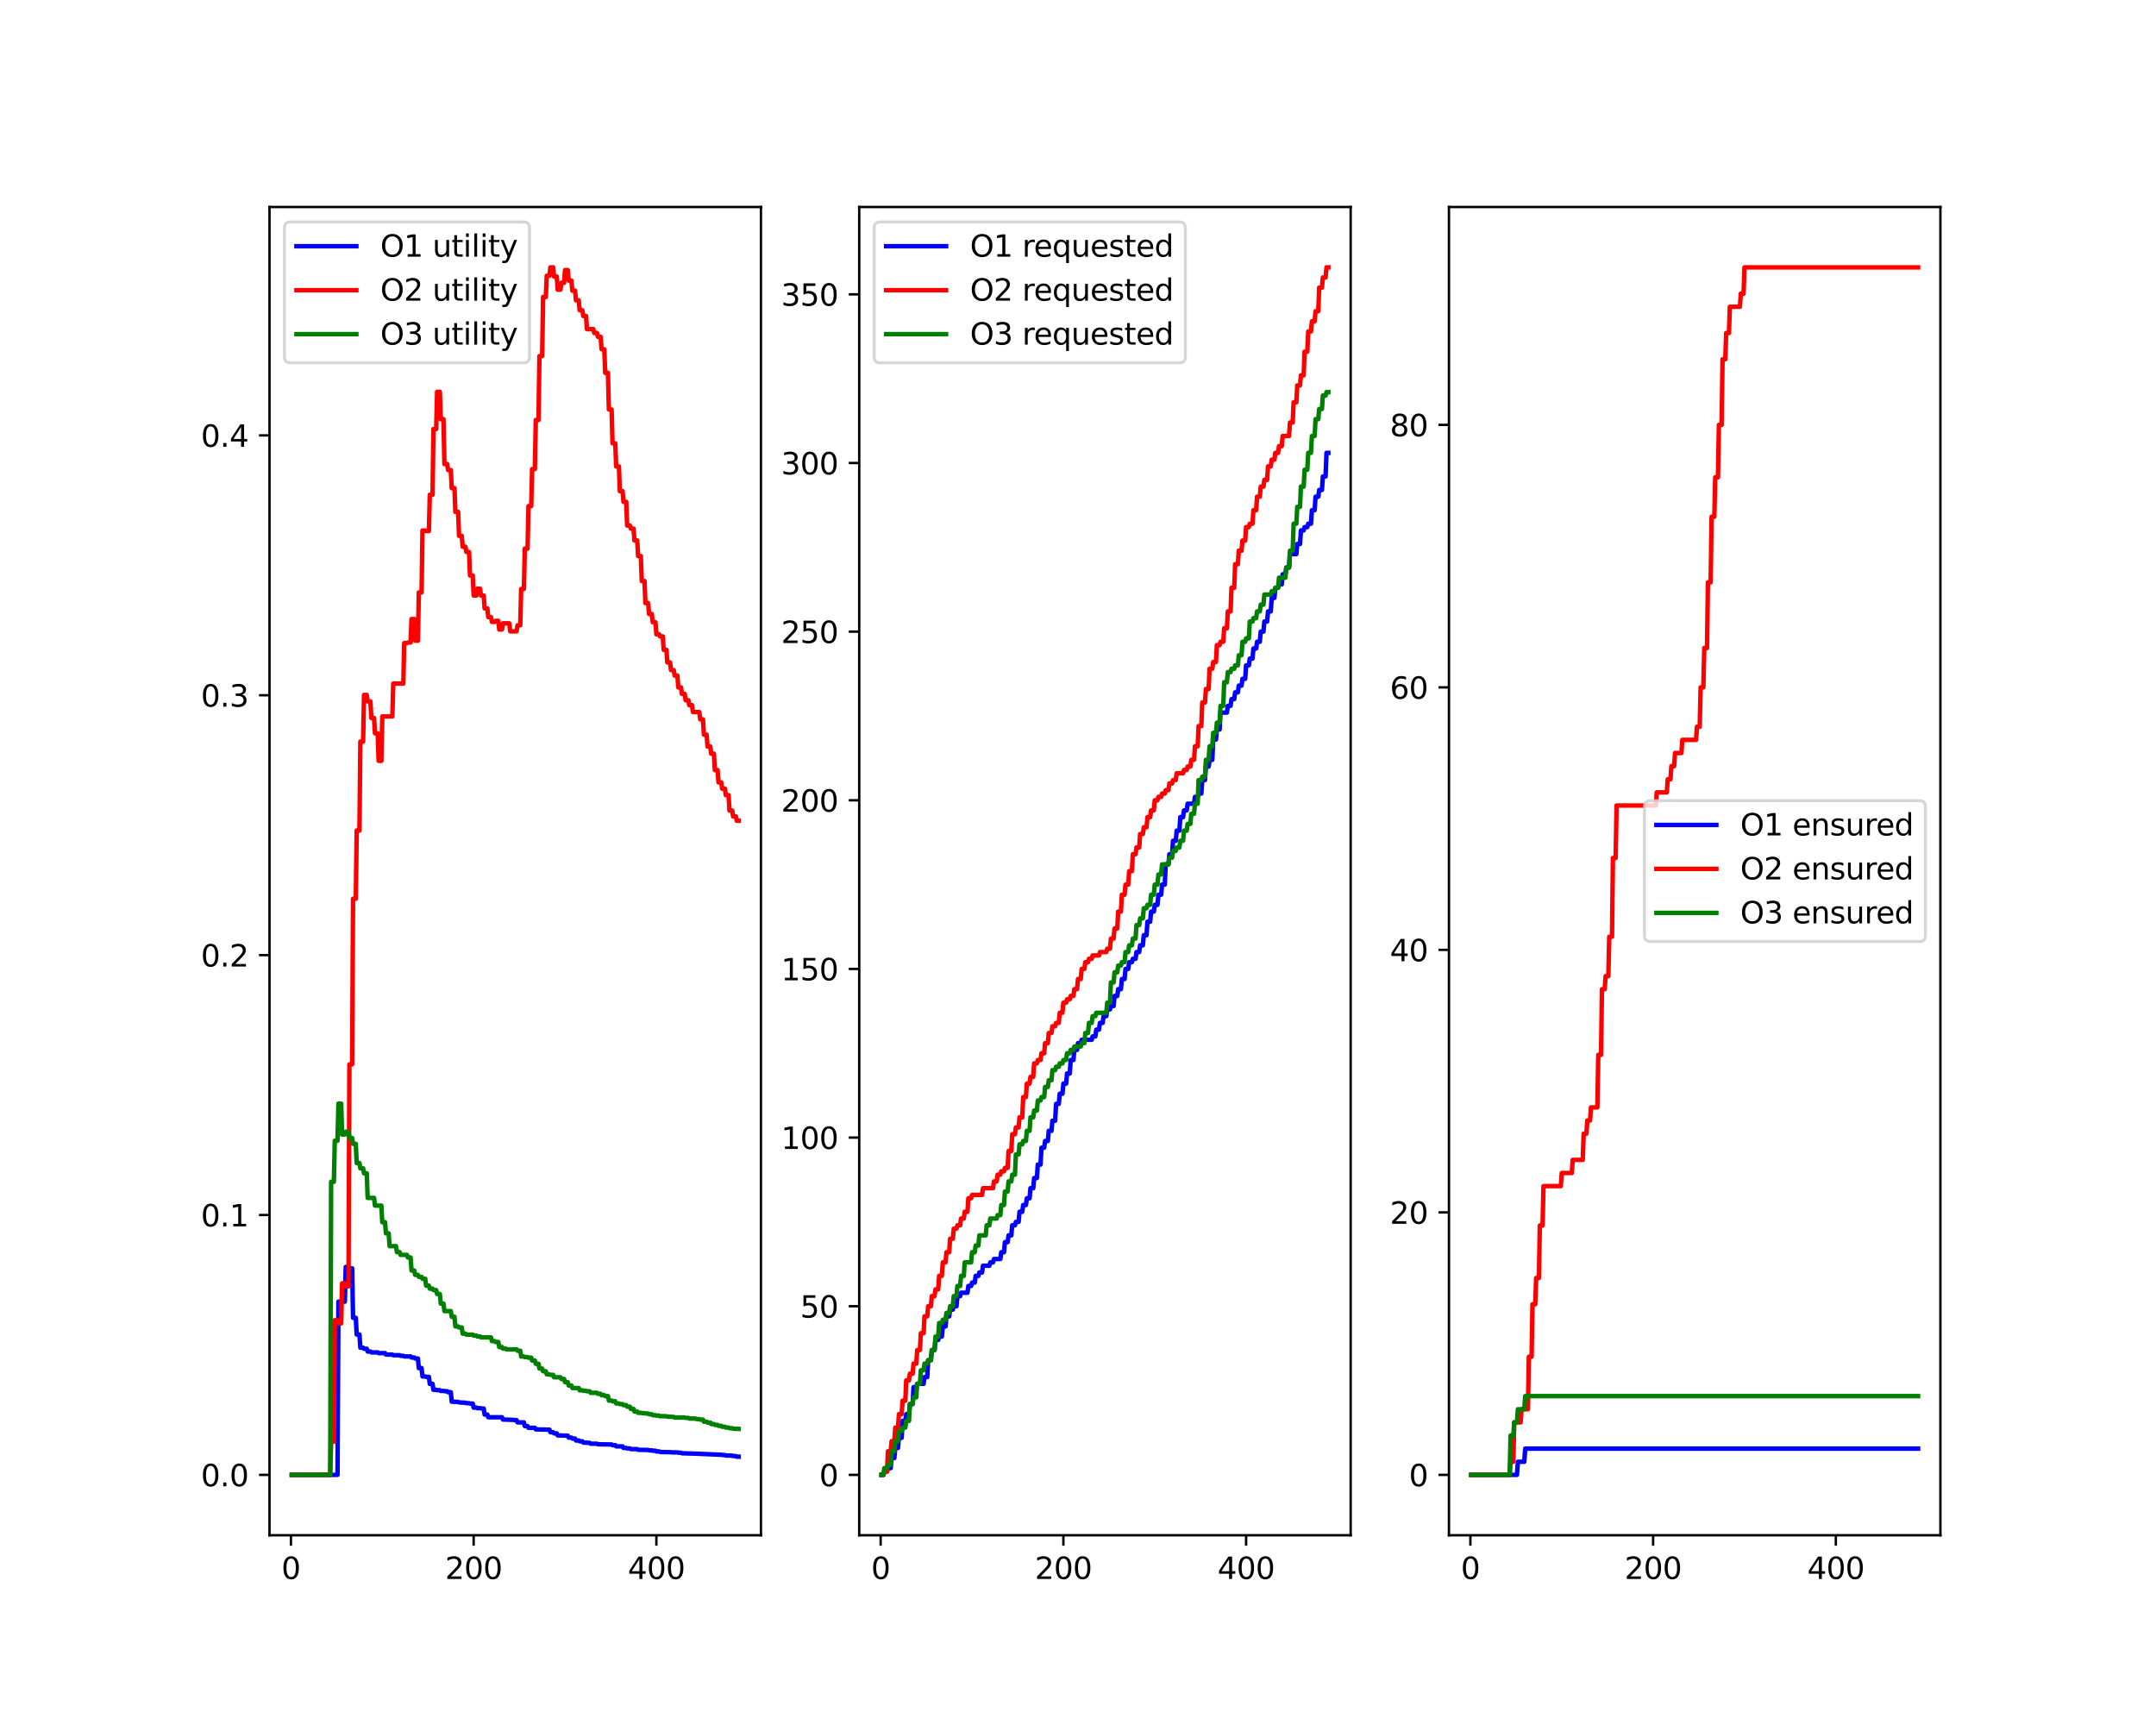 <?xml version="1.0" encoding="utf-8" standalone="no"?>
<!DOCTYPE svg PUBLIC "-//W3C//DTD SVG 1.1//EN"
  "http://www.w3.org/Graphics/SVG/1.1/DTD/svg11.dtd">
<svg xmlns:xlink="http://www.w3.org/1999/xlink" width="720pt" height="576pt" viewBox="0 0 720 576" xmlns="http://www.w3.org/2000/svg" version="1.1">
 <defs>
  <style type="text/css">*{stroke-linejoin: round; stroke-linecap: butt}</style>
 </defs>
 <g id="figure_1">
  <g id="patch_1">
   <path d="M 0 576 
L 720 576 
L 720 0 
L 0 0 
z
" style="fill: #ffffff"/>
  </g>
  <g id="axes_1">
   <g id="patch_2">
    <path d="M 90 512.64 
L 254.118 512.64 
L 254.118 69.12 
L 90 69.12 
z
" style="fill: #ffffff"/>
   </g>
   <g id="matplotlib.axis_1">
    <g id="xtick_1">
     <g id="line2d_1">
      <defs>
       <path id="m92838f17eb" d="M 0 0 
L 0 3.5 
" style="stroke: #000000; stroke-width: 0.8"/>
      </defs>
      <g>
       <use xlink:href="#m92838f17eb" x="97.155" y="512.64" style="stroke: #000000; stroke-width: 0.8"/>
      </g>
     </g>
     <g id="text_1">
      <!-- 0 -->
      <g transform="translate(93.974 527.238) scale(0.1 -0.1)">
       <defs>
        <path id="DejaVuSans-30" d="M 2034 4250 
Q 1547 4250 1301 3770 
Q 1056 3291 1056 2328 
Q 1056 1369 1301 889 
Q 1547 409 2034 409 
Q 2525 409 2770 889 
Q 3016 1369 3016 2328 
Q 3016 3291 2770 3770 
Q 2525 4250 2034 4250 
z
M 2034 4750 
Q 2819 4750 3233 4129 
Q 3647 3509 3647 2328 
Q 3647 1150 3233 529 
Q 2819 -91 2034 -91 
Q 1250 -91 836 529 
Q 422 1150 422 2328 
Q 422 3509 836 4129 
Q 1250 4750 2034 4750 
z
" transform="scale(0.016)"/>
       </defs>
       <use xlink:href="#DejaVuSans-30"/>
      </g>
     </g>
    </g>
    <g id="xtick_2">
     <g id="line2d_2">
      <g>
       <use xlink:href="#m92838f17eb" x="158.176" y="512.64" style="stroke: #000000; stroke-width: 0.8"/>
      </g>
     </g>
     <g id="text_2">
      <!-- 200 -->
      <g transform="translate(148.633 527.238) scale(0.1 -0.1)">
       <defs>
        <path id="DejaVuSans-32" d="M 1228 531 
L 3431 531 
L 3431 0 
L 469 0 
L 469 531 
Q 828 903 1448 1529 
Q 2069 2156 2228 2338 
Q 2531 2678 2651 2914 
Q 2772 3150 2772 3378 
Q 2772 3750 2511 3984 
Q 2250 4219 1831 4219 
Q 1534 4219 1204 4116 
Q 875 4013 500 3803 
L 500 4441 
Q 881 4594 1212 4672 
Q 1544 4750 1819 4750 
Q 2544 4750 2975 4387 
Q 3406 4025 3406 3419 
Q 3406 3131 3298 2873 
Q 3191 2616 2906 2266 
Q 2828 2175 2409 1742 
Q 1991 1309 1228 531 
z
" transform="scale(0.016)"/>
       </defs>
       <use xlink:href="#DejaVuSans-32"/>
       <use xlink:href="#DejaVuSans-30" x="63.623"/>
       <use xlink:href="#DejaVuSans-30" x="127.246"/>
      </g>
     </g>
    </g>
    <g id="xtick_3">
     <g id="line2d_3">
      <g>
       <use xlink:href="#m92838f17eb" x="219.198" y="512.64" style="stroke: #000000; stroke-width: 0.8"/>
      </g>
     </g>
     <g id="text_3">
      <!-- 400 -->
      <g transform="translate(209.654 527.238) scale(0.1 -0.1)">
       <defs>
        <path id="DejaVuSans-34" d="M 2419 4116 
L 825 1625 
L 2419 1625 
L 2419 4116 
z
M 2253 4666 
L 3047 4666 
L 3047 1625 
L 3713 1625 
L 3713 1100 
L 3047 1100 
L 3047 0 
L 2419 0 
L 2419 1100 
L 313 1100 
L 313 1709 
L 2253 4666 
z
" transform="scale(0.016)"/>
       </defs>
       <use xlink:href="#DejaVuSans-34"/>
       <use xlink:href="#DejaVuSans-30" x="63.623"/>
       <use xlink:href="#DejaVuSans-30" x="127.246"/>
      </g>
     </g>
    </g>
   </g>
   <g id="matplotlib.axis_2">
    <g id="ytick_1">
     <g id="line2d_4">
      <defs>
       <path id="m58f4f909d9" d="M 0 0 
L -3.5 0 
" style="stroke: #000000; stroke-width: 0.8"/>
      </defs>
      <g>
       <use xlink:href="#m58f4f909d9" x="90" y="492.48" style="stroke: #000000; stroke-width: 0.8"/>
      </g>
     </g>
     <g id="text_4">
      <!-- 0.0 -->
      <g transform="translate(67.097 496.279) scale(0.1 -0.1)">
       <defs>
        <path id="DejaVuSans-2e" d="M 684 794 
L 1344 794 
L 1344 0 
L 684 0 
L 684 794 
z
" transform="scale(0.016)"/>
       </defs>
       <use xlink:href="#DejaVuSans-30"/>
       <use xlink:href="#DejaVuSans-2e" x="63.623"/>
       <use xlink:href="#DejaVuSans-30" x="95.41"/>
      </g>
     </g>
    </g>
    <g id="ytick_2">
     <g id="line2d_5">
      <g>
       <use xlink:href="#m58f4f909d9" x="90" y="405.706" style="stroke: #000000; stroke-width: 0.8"/>
      </g>
     </g>
     <g id="text_5">
      <!-- 0.1 -->
      <g transform="translate(67.097 409.505) scale(0.1 -0.1)">
       <defs>
        <path id="DejaVuSans-31" d="M 794 531 
L 1825 531 
L 1825 4091 
L 703 3866 
L 703 4441 
L 1819 4666 
L 2450 4666 
L 2450 531 
L 3481 531 
L 3481 0 
L 794 0 
L 794 531 
z
" transform="scale(0.016)"/>
       </defs>
       <use xlink:href="#DejaVuSans-30"/>
       <use xlink:href="#DejaVuSans-2e" x="63.623"/>
       <use xlink:href="#DejaVuSans-31" x="95.41"/>
      </g>
     </g>
    </g>
    <g id="ytick_3">
     <g id="line2d_6">
      <g>
       <use xlink:href="#m58f4f909d9" x="90" y="318.931" style="stroke: #000000; stroke-width: 0.8"/>
      </g>
     </g>
     <g id="text_6">
      <!-- 0.2 -->
      <g transform="translate(67.097 322.73) scale(0.1 -0.1)">
       <use xlink:href="#DejaVuSans-30"/>
       <use xlink:href="#DejaVuSans-2e" x="63.623"/>
       <use xlink:href="#DejaVuSans-32" x="95.41"/>
      </g>
     </g>
    </g>
    <g id="ytick_4">
     <g id="line2d_7">
      <g>
       <use xlink:href="#m58f4f909d9" x="90" y="232.157" style="stroke: #000000; stroke-width: 0.8"/>
      </g>
     </g>
     <g id="text_7">
      <!-- 0.3 -->
      <g transform="translate(67.097 235.956) scale(0.1 -0.1)">
       <defs>
        <path id="DejaVuSans-33" d="M 2597 2516 
Q 3050 2419 3304 2112 
Q 3559 1806 3559 1356 
Q 3559 666 3084 287 
Q 2609 -91 1734 -91 
Q 1441 -91 1130 -33 
Q 819 25 488 141 
L 488 750 
Q 750 597 1062 519 
Q 1375 441 1716 441 
Q 2309 441 2620 675 
Q 2931 909 2931 1356 
Q 2931 1769 2642 2001 
Q 2353 2234 1838 2234 
L 1294 2234 
L 1294 2753 
L 1863 2753 
Q 2328 2753 2575 2939 
Q 2822 3125 2822 3475 
Q 2822 3834 2567 4026 
Q 2313 4219 1838 4219 
Q 1578 4219 1281 4162 
Q 984 4106 628 3988 
L 628 4550 
Q 988 4650 1302 4700 
Q 1616 4750 1894 4750 
Q 2613 4750 3031 4423 
Q 3450 4097 3450 3541 
Q 3450 3153 3228 2886 
Q 3006 2619 2597 2516 
z
" transform="scale(0.016)"/>
       </defs>
       <use xlink:href="#DejaVuSans-30"/>
       <use xlink:href="#DejaVuSans-2e" x="63.623"/>
       <use xlink:href="#DejaVuSans-33" x="95.41"/>
      </g>
     </g>
    </g>
    <g id="ytick_5">
     <g id="line2d_8">
      <g>
       <use xlink:href="#m58f4f909d9" x="90" y="145.382" style="stroke: #000000; stroke-width: 0.8"/>
      </g>
     </g>
     <g id="text_8">
      <!-- 0.4 -->
      <g transform="translate(67.097 149.182) scale(0.1 -0.1)">
       <use xlink:href="#DejaVuSans-30"/>
       <use xlink:href="#DejaVuSans-2e" x="63.623"/>
       <use xlink:href="#DejaVuSans-34" x="95.41"/>
      </g>
     </g>
    </g>
   </g>
   <g id="line2d_9">
    <path d="M 97.46 492.48 
L 112.715 492.48 
L 113.02 434.63 
L 115.156 434.63 
L 115.461 423.06 
L 116.377 423.06 
L 116.682 423.505 
L 117.597 423.505 
L 117.902 440.034 
L 118.817 440.034 
L 119.123 445.611 
L 120.038 445.611 
L 120.343 450.011 
L 121.258 450.011 
L 121.563 450.367 
L 122.479 450.367 
L 122.784 451.302 
L 123.699 451.302 
L 124.004 451.576 
L 126.14 451.576 
L 126.445 451.834 
L 128.581 451.834 
L 128.886 452.307 
L 131.022 452.307 
L 131.327 452.524 
L 133.463 452.524 
L 133.768 452.73 
L 134.683 452.73 
L 134.988 452.925 
L 137.124 452.925 
L 137.429 453.286 
L 138.344 453.286 
L 138.649 453.615 
L 139.565 453.615 
L 139.87 456.828 
L 140.785 456.828 
L 141.09 459.611 
L 142.006 459.611 
L 142.311 459.757 
L 143.226 459.757 
L 143.531 462.088 
L 144.447 462.088 
L 144.752 464.076 
L 145.667 464.076 
L 145.972 464.204 
L 146.887 464.204 
L 147.193 464.445 
L 148.108 464.445 
L 148.718 464.559 
L 149.328 464.559 
L 149.633 464.874 
L 150.549 464.874 
L 150.854 468.032 
L 152.99 468.122 
L 153.295 468.294 
L 155.43 468.376 
L 155.736 468.532 
L 156.651 468.532 
L 156.956 468.677 
L 157.871 468.677 
L 158.176 470.019 
L 159.092 470.019 
L 159.397 470.21 
L 160.312 470.21 
L 160.922 470.328 
L 161.533 470.328 
L 161.838 472.337 
L 162.753 472.337 
L 163.058 473.239 
L 167.635 473.239 
L 167.94 474 
L 171.296 474.109 
L 171.906 474.212 
L 172.516 474.212 
L 172.822 474.95 
L 174.957 474.95 
L 175.262 476.196 
L 176.178 476.196 
L 176.483 476.767 
L 178.619 476.767 
L 178.924 477.294 
L 183.5 477.383 
L 183.805 478.24 
L 184.721 478.24 
L 185.026 478.622 
L 185.941 478.622 
L 186.246 479.311 
L 189.603 479.395 
L 189.908 480.038 
L 190.823 480.038 
L 191.128 480.352 
L 192.043 480.352 
L 192.349 481.002 
L 193.264 481.002 
L 193.569 481.267 
L 194.484 481.267 
L 194.789 481.69 
L 196.925 481.791 
L 197.23 482.081 
L 199.366 482.081 
L 199.671 482.267 
L 204.248 482.327 
L 204.553 482.561 
L 205.468 482.561 
L 205.773 482.945 
L 207.909 482.972 
L 208.214 483.489 
L 209.129 483.489 
L 209.435 483.648 
L 210.35 483.648 
L 210.655 483.871 
L 212.791 483.871 
L 213.096 484.112 
L 216.452 484.158 
L 216.757 484.293 
L 217.672 484.293 
L 217.978 484.424 
L 218.893 484.424 
L 219.198 484.651 
L 220.113 484.651 
L 220.418 484.843 
L 223.775 484.904 
L 224.385 484.963 
L 226.216 484.982 
L 226.826 485.091 
L 227.436 485.091 
L 227.741 485.264 
L 231.097 485.364 
L 232.318 485.399 
L 239.03 485.688 
L 240.861 485.762 
L 241.471 485.849 
L 242.081 485.849 
L 242.386 486.017 
L 244.522 486.046 
L 244.827 486.204 
L 245.742 486.204 
L 246.048 486.411 
L 246.658 486.411 
L 246.658 486.411 
" clip-path="url(#p621a275e5b)" style="fill: none; stroke: #0000ff; stroke-width: 1.5; stroke-linecap: square"/>
   </g>
   <g id="line2d_10">
    <path d="M 97.46 492.48 
L 110.274 492.48 
L 110.58 481.355 
L 111.495 481.355 
L 111.8 440.829 
L 112.715 440.829 
L 113.02 441.897 
L 113.936 441.897 
L 114.241 428.529 
L 115.156 428.529 
L 115.461 429.526 
L 116.377 429.526 
L 116.682 355.406 
L 117.597 355.406 
L 117.902 300.109 
L 118.817 300.109 
L 119.123 277.32 
L 120.038 277.32 
L 120.343 247.634 
L 121.258 247.634 
L 121.563 232.039 
L 122.479 232.039 
L 122.784 234.223 
L 123.699 234.223 
L 124.004 239.748 
L 124.92 239.748 
L 125.225 244.866 
L 126.14 244.866 
L 126.445 254.06 
L 127.36 254.06 
L 127.666 239.227 
L 131.022 239.227 
L 131.327 228.252 
L 134.683 228.252 
L 134.988 214.733 
L 135.904 214.733 
L 136.209 214.542 
L 137.124 214.542 
L 137.429 206.714 
L 138.344 206.714 
L 138.649 213.945 
L 139.565 213.945 
L 139.87 197.829 
L 140.785 197.829 
L 141.09 177.156 
L 142.006 177.156 
L 142.311 177.316 
L 143.226 177.316 
L 143.531 165.21 
L 144.447 165.21 
L 144.752 143.262 
L 145.667 143.262 
L 145.972 130.844 
L 146.887 130.844 
L 147.193 139.959 
L 148.108 139.959 
L 148.413 154.944 
L 149.328 154.944 
L 149.633 156.966 
L 150.549 156.966 
L 150.854 162.98 
L 151.769 162.98 
L 152.074 170.926 
L 152.99 170.926 
L 153.295 178.925 
L 154.21 178.925 
L 154.515 182.571 
L 155.43 182.571 
L 155.736 184.317 
L 156.651 184.317 
L 156.956 192.174 
L 157.871 192.174 
L 158.176 198.861 
L 159.092 198.861 
L 159.397 196.568 
L 160.312 196.568 
L 160.617 198.861 
L 161.533 198.861 
L 161.838 203.148 
L 162.753 203.148 
L 163.058 206.066 
L 163.973 206.066 
L 164.279 207.659 
L 165.194 207.659 
L 165.499 207.311 
L 166.414 207.311 
L 166.719 210.204 
L 167.635 210.204 
L 167.94 208.138 
L 170.076 208.138 
L 170.381 210.808 
L 172.516 210.808 
L 172.822 208.794 
L 173.737 208.794 
L 174.042 196.674 
L 174.957 196.674 
L 175.262 183.181 
L 176.178 183.181 
L 176.483 169.007 
L 177.398 169.007 
L 177.703 156.64 
L 178.619 156.64 
L 178.924 140.233 
L 179.839 140.233 
L 180.144 118.906 
L 181.06 118.906 
L 181.365 99.162 
L 182.28 99.162 
L 182.585 92.087 
L 183.5 92.087 
L 183.805 89.28 
L 184.721 89.28 
L 185.026 92.357 
L 185.941 92.357 
L 186.246 96.735 
L 187.162 96.735 
L 187.467 94.426 
L 188.382 94.426 
L 188.687 90.172 
L 189.603 90.172 
L 189.908 93.699 
L 190.823 93.699 
L 191.128 97.059 
L 192.043 97.059 
L 192.349 100.262 
L 193.264 100.262 
L 193.569 103.594 
L 194.484 103.594 
L 194.789 105.52 
L 195.705 105.52 
L 196.01 109.895 
L 198.146 109.895 
L 198.451 111.186 
L 199.366 111.186 
L 199.671 112.453 
L 200.586 112.453 
L 200.892 116.616 
L 201.807 116.616 
L 202.112 124.501 
L 203.027 124.501 
L 203.332 136.732 
L 204.248 136.732 
L 204.553 148.027 
L 205.468 148.027 
L 205.773 155.746 
L 206.689 155.746 
L 206.994 163.995 
L 207.909 163.995 
L 208.214 167.557 
L 209.129 167.557 
L 209.435 175.473 
L 210.35 175.473 
L 210.655 176.506 
L 211.57 176.506 
L 211.875 180.462 
L 212.791 180.462 
L 213.096 185.673 
L 214.011 185.673 
L 214.316 194.017 
L 215.232 194.017 
L 215.537 201.385 
L 216.452 201.385 
L 216.757 205.014 
L 217.672 205.014 
L 217.978 207.77 
L 218.893 207.77 
L 219.198 211.8 
L 220.113 211.8 
L 220.418 212.514 
L 221.334 212.514 
L 221.639 216.985 
L 222.554 216.985 
L 222.859 221.205 
L 223.775 221.205 
L 224.08 223.76 
L 224.995 223.76 
L 225.3 225.589 
L 226.216 225.589 
L 226.521 229.559 
L 227.436 229.559 
L 227.741 231.713 
L 228.656 231.713 
L 228.961 233.813 
L 229.877 233.813 
L 230.182 235.464 
L 231.097 235.464 
L 231.402 237.772 
L 233.538 237.772 
L 233.843 240.202 
L 234.759 240.202 
L 235.064 245.316 
L 235.979 245.316 
L 236.284 249.273 
L 237.199 249.273 
L 237.505 251.667 
L 238.42 251.667 
L 238.725 257.15 
L 239.64 257.15 
L 239.945 261.242 
L 240.861 261.242 
L 241.166 263.325 
L 242.081 263.325 
L 242.386 265.515 
L 243.302 265.515 
L 243.607 270.654 
L 244.522 270.654 
L 244.827 272.612 
L 245.742 272.612 
L 246.048 274.07 
L 246.658 274.07 
L 246.658 274.07 
" clip-path="url(#p621a275e5b)" style="fill: none; stroke: #ff0000; stroke-width: 1.5; stroke-linecap: square"/>
   </g>
   <g id="line2d_11">
    <path d="M 97.46 492.48 
L 110.274 492.48 
L 110.58 394.614 
L 111.495 394.614 
L 111.8 380.913 
L 112.715 380.913 
L 113.02 368.517 
L 113.936 368.517 
L 114.241 378.847 
L 115.156 378.847 
L 115.461 377.899 
L 116.377 377.899 
L 116.682 379.995 
L 117.597 379.995 
L 117.902 381.923 
L 118.817 381.923 
L 119.123 388.351 
L 120.038 388.351 
L 120.343 390.131 
L 121.258 390.131 
L 121.563 391.779 
L 122.479 391.779 
L 122.784 399.993 
L 124.92 399.993 
L 125.225 402.567 
L 127.36 402.567 
L 127.666 408.116 
L 128.581 408.116 
L 128.886 411.824 
L 129.801 411.824 
L 130.106 416.098 
L 132.242 416.098 
L 132.547 418.102 
L 133.463 418.102 
L 133.768 419.02 
L 135.904 419.02 
L 136.209 419.889 
L 137.124 419.889 
L 137.429 424.247 
L 138.344 424.247 
L 138.649 425.694 
L 139.565 425.694 
L 139.87 426.366 
L 140.785 426.366 
L 141.09 427.007 
L 142.006 427.007 
L 142.311 429.297 
L 143.226 429.297 
L 143.531 430.302 
L 144.447 430.302 
L 144.752 430.774 
L 145.667 430.774 
L 145.972 432.084 
L 146.887 432.084 
L 147.193 435.288 
L 148.108 435.288 
L 148.413 437.79 
L 150.549 437.79 
L 150.854 439.681 
L 151.769 439.681 
L 152.074 442.895 
L 152.99 442.895 
L 153.295 443.257 
L 154.21 443.257 
L 154.515 445.323 
L 155.43 445.323 
L 155.736 445.649 
L 157.871 445.649 
L 158.176 445.965 
L 159.092 445.965 
L 159.397 446.271 
L 160.312 446.271 
L 160.617 446.568 
L 163.973 446.568 
L 164.279 447.82 
L 165.194 447.82 
L 165.499 448.107 
L 166.414 448.107 
L 166.719 449.798 
L 167.635 449.798 
L 167.94 450.313 
L 168.855 450.313 
L 169.16 450.56 
L 172.516 450.56 
L 172.822 451.032 
L 173.737 451.032 
L 174.042 452.949 
L 174.957 452.949 
L 175.262 453.152 
L 176.178 453.152 
L 176.483 453.35 
L 177.398 453.35 
L 177.703 454.314 
L 178.619 454.314 
L 178.924 455.397 
L 179.839 455.397 
L 180.144 456.986 
L 181.06 456.986 
L 181.365 457.886 
L 182.28 457.886 
L 182.585 458.913 
L 183.5 458.913 
L 183.805 459.087 
L 184.721 459.087 
L 185.026 459.879 
L 187.162 459.879 
L 187.467 460.462 
L 188.382 460.462 
L 188.687 461.526 
L 189.603 461.526 
L 189.908 462.637 
L 190.823 462.637 
L 191.128 463.483 
L 193.264 463.483 
L 193.569 464.244 
L 194.484 464.244 
L 194.789 464.406 
L 195.705 464.406 
L 196.01 464.564 
L 196.925 464.564 
L 197.23 465.072 
L 199.366 465.072 
L 199.671 465.408 
L 200.586 465.408 
L 200.892 465.879 
L 201.807 465.879 
L 202.112 466.185 
L 203.027 466.185 
L 203.332 467.674 
L 204.248 467.674 
L 204.553 467.91 
L 205.468 467.91 
L 205.773 468.641 
L 206.689 468.641 
L 206.994 468.851 
L 207.909 468.851 
L 208.214 469.191 
L 209.129 469.191 
L 209.435 469.709 
L 210.35 469.709 
L 210.655 470.454 
L 211.57 470.454 
L 211.875 471.343 
L 212.791 471.343 
L 213.096 471.754 
L 214.011 471.754 
L 214.621 471.871 
L 215.232 471.871 
L 215.842 471.986 
L 216.452 471.986 
L 216.757 472.237 
L 217.672 472.237 
L 217.978 472.561 
L 218.893 472.561 
L 219.198 472.696 
L 220.113 472.696 
L 220.418 472.902 
L 222.554 472.902 
L 222.859 473.033 
L 224.995 473.133 
L 225.3 473.328 
L 228.656 473.328 
L 228.961 473.455 
L 229.877 473.455 
L 230.182 473.673 
L 232.318 473.673 
L 232.623 473.857 
L 233.538 473.857 
L 233.843 474.035 
L 234.759 474.035 
L 235.064 474.723 
L 235.979 474.723 
L 236.284 475.021 
L 237.199 475.021 
L 237.505 475.511 
L 238.42 475.511 
L 238.725 475.798 
L 239.64 475.798 
L 239.945 476.094 
L 240.861 476.094 
L 241.166 476.417 
L 242.081 476.417 
L 242.386 476.678 
L 243.302 476.678 
L 243.607 476.893 
L 244.522 476.893 
L 244.827 477.065 
L 246.658 477.126 
L 246.658 477.126 
" clip-path="url(#p621a275e5b)" style="fill: none; stroke: #008000; stroke-width: 1.5; stroke-linecap: square"/>
   </g>
   <g id="patch_3">
    <path d="M 90 512.64 
L 90 69.12 
" style="fill: none; stroke: #000000; stroke-width: 0.8; stroke-linejoin: miter; stroke-linecap: square"/>
   </g>
   <g id="patch_4">
    <path d="M 254.118 512.64 
L 254.118 69.12 
" style="fill: none; stroke: #000000; stroke-width: 0.8; stroke-linejoin: miter; stroke-linecap: square"/>
   </g>
   <g id="patch_5">
    <path d="M 90 512.64 
L 254.118 512.64 
" style="fill: none; stroke: #000000; stroke-width: 0.8; stroke-linejoin: miter; stroke-linecap: square"/>
   </g>
   <g id="patch_6">
    <path d="M 90 69.12 
L 254.118 69.12 
" style="fill: none; stroke: #000000; stroke-width: 0.8; stroke-linejoin: miter; stroke-linecap: square"/>
   </g>
   <g id="legend_1">
    <g id="patch_7">
     <path d="M 97 121.154 
L 174.844 121.154 
Q 176.844 121.154 176.844 119.154 
L 176.844 76.12 
Q 176.844 74.12 174.844 74.12 
L 97 74.12 
Q 95 74.12 95 76.12 
L 95 119.154 
Q 95 121.154 97 121.154 
z
" style="fill: #ffffff; opacity: 0.8; stroke: #cccccc; stroke-linejoin: miter"/>
    </g>
    <g id="line2d_12">
     <path d="M 99 82.218 
L 109 82.218 
L 119 82.218 
" style="fill: none; stroke: #0000ff; stroke-width: 1.5; stroke-linecap: square"/>
    </g>
    <g id="text_9">
     <!-- O1 utility -->
     <g transform="translate(127 85.718) scale(0.1 -0.1)">
      <defs>
       <path id="DejaVuSans-4f" d="M 2522 4238 
Q 1834 4238 1429 3725 
Q 1025 3213 1025 2328 
Q 1025 1447 1429 934 
Q 1834 422 2522 422 
Q 3209 422 3611 934 
Q 4013 1447 4013 2328 
Q 4013 3213 3611 3725 
Q 3209 4238 2522 4238 
z
M 2522 4750 
Q 3503 4750 4090 4092 
Q 4678 3434 4678 2328 
Q 4678 1225 4090 567 
Q 3503 -91 2522 -91 
Q 1538 -91 948 565 
Q 359 1222 359 2328 
Q 359 3434 948 4092 
Q 1538 4750 2522 4750 
z
" transform="scale(0.016)"/>
       <path id="DejaVuSans-20" transform="scale(0.016)"/>
       <path id="DejaVuSans-75" d="M 544 1381 
L 544 3500 
L 1119 3500 
L 1119 1403 
Q 1119 906 1312 657 
Q 1506 409 1894 409 
Q 2359 409 2629 706 
Q 2900 1003 2900 1516 
L 2900 3500 
L 3475 3500 
L 3475 0 
L 2900 0 
L 2900 538 
Q 2691 219 2414 64 
Q 2138 -91 1772 -91 
Q 1169 -91 856 284 
Q 544 659 544 1381 
z
M 1991 3584 
L 1991 3584 
z
" transform="scale(0.016)"/>
       <path id="DejaVuSans-74" d="M 1172 4494 
L 1172 3500 
L 2356 3500 
L 2356 3053 
L 1172 3053 
L 1172 1153 
Q 1172 725 1289 603 
Q 1406 481 1766 481 
L 2356 481 
L 2356 0 
L 1766 0 
Q 1100 0 847 248 
Q 594 497 594 1153 
L 594 3053 
L 172 3053 
L 172 3500 
L 594 3500 
L 594 4494 
L 1172 4494 
z
" transform="scale(0.016)"/>
       <path id="DejaVuSans-69" d="M 603 3500 
L 1178 3500 
L 1178 0 
L 603 0 
L 603 3500 
z
M 603 4863 
L 1178 4863 
L 1178 4134 
L 603 4134 
L 603 4863 
z
" transform="scale(0.016)"/>
       <path id="DejaVuSans-6c" d="M 603 4863 
L 1178 4863 
L 1178 0 
L 603 0 
L 603 4863 
z
" transform="scale(0.016)"/>
       <path id="DejaVuSans-79" d="M 2059 -325 
Q 1816 -950 1584 -1140 
Q 1353 -1331 966 -1331 
L 506 -1331 
L 506 -850 
L 844 -850 
Q 1081 -850 1212 -737 
Q 1344 -625 1503 -206 
L 1606 56 
L 191 3500 
L 800 3500 
L 1894 763 
L 2988 3500 
L 3597 3500 
L 2059 -325 
z
" transform="scale(0.016)"/>
      </defs>
      <use xlink:href="#DejaVuSans-4f"/>
      <use xlink:href="#DejaVuSans-31" x="78.711"/>
      <use xlink:href="#DejaVuSans-20" x="142.334"/>
      <use xlink:href="#DejaVuSans-75" x="174.121"/>
      <use xlink:href="#DejaVuSans-74" x="237.5"/>
      <use xlink:href="#DejaVuSans-69" x="276.709"/>
      <use xlink:href="#DejaVuSans-6c" x="304.492"/>
      <use xlink:href="#DejaVuSans-69" x="332.275"/>
      <use xlink:href="#DejaVuSans-74" x="360.059"/>
      <use xlink:href="#DejaVuSans-79" x="399.268"/>
     </g>
    </g>
    <g id="line2d_13">
     <path d="M 99 96.897 
L 109 96.897 
L 119 96.897 
" style="fill: none; stroke: #ff0000; stroke-width: 1.5; stroke-linecap: square"/>
    </g>
    <g id="text_10">
     <!-- O2 utility -->
     <g transform="translate(127 100.397) scale(0.1 -0.1)">
      <use xlink:href="#DejaVuSans-4f"/>
      <use xlink:href="#DejaVuSans-32" x="78.711"/>
      <use xlink:href="#DejaVuSans-20" x="142.334"/>
      <use xlink:href="#DejaVuSans-75" x="174.121"/>
      <use xlink:href="#DejaVuSans-74" x="237.5"/>
      <use xlink:href="#DejaVuSans-69" x="276.709"/>
      <use xlink:href="#DejaVuSans-6c" x="304.492"/>
      <use xlink:href="#DejaVuSans-69" x="332.275"/>
      <use xlink:href="#DejaVuSans-74" x="360.059"/>
      <use xlink:href="#DejaVuSans-79" x="399.268"/>
     </g>
    </g>
    <g id="line2d_14">
     <path d="M 99 111.575 
L 109 111.575 
L 119 111.575 
" style="fill: none; stroke: #008000; stroke-width: 1.5; stroke-linecap: square"/>
    </g>
    <g id="text_11">
     <!-- O3 utility -->
     <g transform="translate(127 115.075) scale(0.1 -0.1)">
      <use xlink:href="#DejaVuSans-4f"/>
      <use xlink:href="#DejaVuSans-33" x="78.711"/>
      <use xlink:href="#DejaVuSans-20" x="142.334"/>
      <use xlink:href="#DejaVuSans-75" x="174.121"/>
      <use xlink:href="#DejaVuSans-74" x="237.5"/>
      <use xlink:href="#DejaVuSans-69" x="276.709"/>
      <use xlink:href="#DejaVuSans-6c" x="304.492"/>
      <use xlink:href="#DejaVuSans-69" x="332.275"/>
      <use xlink:href="#DejaVuSans-74" x="360.059"/>
      <use xlink:href="#DejaVuSans-79" x="399.268"/>
     </g>
    </g>
   </g>
  </g>
  <g id="axes_2">
   <g id="patch_8">
    <path d="M 286.941 512.64 
L 451.059 512.64 
L 451.059 69.12 
L 286.941 69.12 
z
" style="fill: #ffffff"/>
   </g>
   <g id="matplotlib.axis_3">
    <g id="xtick_4">
     <g id="line2d_15">
      <g>
       <use xlink:href="#m92838f17eb" x="294.096" y="512.64" style="stroke: #000000; stroke-width: 0.8"/>
      </g>
     </g>
     <g id="text_12">
      <!-- 0 -->
      <g transform="translate(290.915 527.238) scale(0.1 -0.1)">
       <use xlink:href="#DejaVuSans-30"/>
      </g>
     </g>
    </g>
    <g id="xtick_5">
     <g id="line2d_16">
      <g>
       <use xlink:href="#m92838f17eb" x="355.118" y="512.64" style="stroke: #000000; stroke-width: 0.8"/>
      </g>
     </g>
     <g id="text_13">
      <!-- 200 -->
      <g transform="translate(345.574 527.238) scale(0.1 -0.1)">
       <use xlink:href="#DejaVuSans-32"/>
       <use xlink:href="#DejaVuSans-30" x="63.623"/>
       <use xlink:href="#DejaVuSans-30" x="127.246"/>
      </g>
     </g>
    </g>
    <g id="xtick_6">
     <g id="line2d_17">
      <g>
       <use xlink:href="#m92838f17eb" x="416.139" y="512.64" style="stroke: #000000; stroke-width: 0.8"/>
      </g>
     </g>
     <g id="text_14">
      <!-- 400 -->
      <g transform="translate(406.595 527.238) scale(0.1 -0.1)">
       <use xlink:href="#DejaVuSans-34"/>
       <use xlink:href="#DejaVuSans-30" x="63.623"/>
       <use xlink:href="#DejaVuSans-30" x="127.246"/>
      </g>
     </g>
    </g>
   </g>
   <g id="matplotlib.axis_4">
    <g id="ytick_6">
     <g id="line2d_18">
      <g>
       <use xlink:href="#m58f4f909d9" x="286.941" y="492.48" style="stroke: #000000; stroke-width: 0.8"/>
      </g>
     </g>
     <g id="text_15">
      <!-- 0 -->
      <g transform="translate(273.579 496.279) scale(0.1 -0.1)">
       <use xlink:href="#DejaVuSans-30"/>
      </g>
     </g>
    </g>
    <g id="ytick_7">
     <g id="line2d_19">
      <g>
       <use xlink:href="#m58f4f909d9" x="286.941" y="436.167" style="stroke: #000000; stroke-width: 0.8"/>
      </g>
     </g>
     <g id="text_16">
      <!-- 50 -->
      <g transform="translate(267.216 439.966) scale(0.1 -0.1)">
       <defs>
        <path id="DejaVuSans-35" d="M 691 4666 
L 3169 4666 
L 3169 4134 
L 1269 4134 
L 1269 2991 
Q 1406 3038 1543 3061 
Q 1681 3084 1819 3084 
Q 2600 3084 3056 2656 
Q 3513 2228 3513 1497 
Q 3513 744 3044 326 
Q 2575 -91 1722 -91 
Q 1428 -91 1123 -41 
Q 819 9 494 109 
L 494 744 
Q 775 591 1075 516 
Q 1375 441 1709 441 
Q 2250 441 2565 725 
Q 2881 1009 2881 1497 
Q 2881 1984 2565 2268 
Q 2250 2553 1709 2553 
Q 1456 2553 1204 2497 
Q 953 2441 691 2322 
L 691 4666 
z
" transform="scale(0.016)"/>
       </defs>
       <use xlink:href="#DejaVuSans-35"/>
       <use xlink:href="#DejaVuSans-30" x="63.623"/>
      </g>
     </g>
    </g>
    <g id="ytick_8">
     <g id="line2d_20">
      <g>
       <use xlink:href="#m58f4f909d9" x="286.941" y="379.854" style="stroke: #000000; stroke-width: 0.8"/>
      </g>
     </g>
     <g id="text_17">
      <!-- 100 -->
      <g transform="translate(260.854 383.654) scale(0.1 -0.1)">
       <use xlink:href="#DejaVuSans-31"/>
       <use xlink:href="#DejaVuSans-30" x="63.623"/>
       <use xlink:href="#DejaVuSans-30" x="127.246"/>
      </g>
     </g>
    </g>
    <g id="ytick_9">
     <g id="line2d_21">
      <g>
       <use xlink:href="#m58f4f909d9" x="286.941" y="323.541" style="stroke: #000000; stroke-width: 0.8"/>
      </g>
     </g>
     <g id="text_18">
      <!-- 150 -->
      <g transform="translate(260.854 327.341) scale(0.1 -0.1)">
       <use xlink:href="#DejaVuSans-31"/>
       <use xlink:href="#DejaVuSans-35" x="63.623"/>
       <use xlink:href="#DejaVuSans-30" x="127.246"/>
      </g>
     </g>
    </g>
    <g id="ytick_10">
     <g id="line2d_22">
      <g>
       <use xlink:href="#m58f4f909d9" x="286.941" y="267.229" style="stroke: #000000; stroke-width: 0.8"/>
      </g>
     </g>
     <g id="text_19">
      <!-- 200 -->
      <g transform="translate(260.854 271.028) scale(0.1 -0.1)">
       <use xlink:href="#DejaVuSans-32"/>
       <use xlink:href="#DejaVuSans-30" x="63.623"/>
       <use xlink:href="#DejaVuSans-30" x="127.246"/>
      </g>
     </g>
    </g>
    <g id="ytick_11">
     <g id="line2d_23">
      <g>
       <use xlink:href="#m58f4f909d9" x="286.941" y="210.916" style="stroke: #000000; stroke-width: 0.8"/>
      </g>
     </g>
     <g id="text_20">
      <!-- 250 -->
      <g transform="translate(260.854 214.715) scale(0.1 -0.1)">
       <use xlink:href="#DejaVuSans-32"/>
       <use xlink:href="#DejaVuSans-35" x="63.623"/>
       <use xlink:href="#DejaVuSans-30" x="127.246"/>
      </g>
     </g>
    </g>
    <g id="ytick_12">
     <g id="line2d_24">
      <g>
       <use xlink:href="#m58f4f909d9" x="286.941" y="154.603" style="stroke: #000000; stroke-width: 0.8"/>
      </g>
     </g>
     <g id="text_21">
      <!-- 300 -->
      <g transform="translate(260.854 158.402) scale(0.1 -0.1)">
       <use xlink:href="#DejaVuSans-33"/>
       <use xlink:href="#DejaVuSans-30" x="63.623"/>
       <use xlink:href="#DejaVuSans-30" x="127.246"/>
      </g>
     </g>
    </g>
    <g id="ytick_13">
     <g id="line2d_25">
      <g>
       <use xlink:href="#m58f4f909d9" x="286.941" y="98.29" style="stroke: #000000; stroke-width: 0.8"/>
      </g>
     </g>
     <g id="text_22">
      <!-- 350 -->
      <g transform="translate(260.854 102.089) scale(0.1 -0.1)">
       <use xlink:href="#DejaVuSans-33"/>
       <use xlink:href="#DejaVuSans-35" x="63.623"/>
       <use xlink:href="#DejaVuSans-30" x="127.246"/>
      </g>
     </g>
    </g>
   </g>
   <g id="line2d_26">
    <path d="M 294.401 492.48 
L 295.011 492.48 
L 295.316 491.354 
L 296.232 491.354 
L 296.537 490.227 
L 297.452 490.227 
L 297.757 486.849 
L 298.673 486.849 
L 298.978 483.47 
L 299.893 483.47 
L 300.198 480.091 
L 301.113 480.091 
L 301.419 474.46 
L 302.334 474.46 
L 302.639 472.207 
L 303.554 472.207 
L 303.859 468.829 
L 304.775 468.829 
L 305.08 463.197 
L 305.995 463.197 
L 306.3 462.071 
L 308.436 462.071 
L 308.741 459.819 
L 309.656 459.819 
L 309.962 454.187 
L 310.877 454.187 
L 311.182 450.808 
L 312.097 450.808 
L 312.402 447.43 
L 313.318 447.43 
L 313.623 446.303 
L 314.538 446.303 
L 314.843 442.925 
L 315.759 442.925 
L 316.064 439.546 
L 316.979 439.546 
L 317.284 437.293 
L 318.2 437.293 
L 318.505 436.167 
L 319.42 436.167 
L 319.725 432.788 
L 320.64 432.788 
L 320.945 431.662 
L 323.081 431.662 
L 323.386 429.41 
L 324.302 429.41 
L 324.607 428.283 
L 325.522 428.283 
L 325.827 426.031 
L 326.743 426.031 
L 327.048 424.905 
L 327.963 424.905 
L 328.268 422.652 
L 330.404 422.652 
L 330.709 421.526 
L 331.624 421.526 
L 331.929 420.4 
L 334.065 420.4 
L 334.37 418.147 
L 335.286 418.147 
L 335.591 414.768 
L 336.506 414.768 
L 336.811 412.516 
L 337.726 412.516 
L 338.032 409.137 
L 338.947 409.137 
L 339.252 408.011 
L 340.167 408.011 
L 340.472 404.632 
L 341.388 404.632 
L 341.693 402.379 
L 342.608 402.379 
L 342.913 400.127 
L 343.829 400.127 
L 344.134 396.748 
L 345.049 396.748 
L 345.354 393.369 
L 346.269 393.369 
L 346.575 388.864 
L 347.49 388.864 
L 347.795 383.233 
L 348.71 383.233 
L 349.015 380.981 
L 349.931 380.981 
L 350.236 377.602 
L 351.151 377.602 
L 351.456 374.223 
L 352.372 374.223 
L 352.677 368.592 
L 353.592 368.592 
L 353.897 365.213 
L 354.812 365.213 
L 355.118 361.834 
L 356.033 361.834 
L 356.338 358.455 
L 357.253 358.455 
L 357.558 353.95 
L 358.474 353.95 
L 358.779 350.572 
L 359.694 350.572 
L 359.999 348.319 
L 360.915 348.319 
L 361.22 347.193 
L 364.576 347.193 
L 364.881 346.067 
L 365.796 346.067 
L 366.101 343.814 
L 367.017 343.814 
L 367.322 341.562 
L 368.237 341.562 
L 368.542 339.309 
L 369.458 339.309 
L 369.763 337.057 
L 370.678 337.057 
L 370.983 335.93 
L 371.899 335.93 
L 372.204 332.552 
L 373.119 332.552 
L 373.424 330.299 
L 374.339 330.299 
L 374.644 326.92 
L 375.56 326.92 
L 375.865 323.541 
L 376.78 323.541 
L 377.085 321.289 
L 378.001 321.289 
L 378.306 320.163 
L 379.221 320.163 
L 379.526 317.91 
L 380.442 317.91 
L 380.747 315.658 
L 381.662 315.658 
L 381.967 312.279 
L 382.882 312.279 
L 383.188 307.774 
L 384.103 307.774 
L 384.408 304.395 
L 385.323 304.395 
L 385.628 302.143 
L 386.544 302.143 
L 386.849 298.764 
L 387.764 298.764 
L 388.069 295.385 
L 388.985 295.385 
L 389.29 288.627 
L 390.205 288.627 
L 390.51 285.249 
L 391.425 285.249 
L 391.731 280.744 
L 392.646 280.744 
L 392.951 277.365 
L 393.866 277.365 
L 394.171 272.86 
L 395.087 272.86 
L 395.392 270.607 
L 396.307 270.607 
L 396.612 268.355 
L 398.748 268.355 
L 399.053 266.102 
L 399.968 266.102 
L 400.274 264.976 
L 401.189 264.976 
L 401.494 260.471 
L 402.409 260.471 
L 402.714 255.966 
L 403.63 255.966 
L 403.935 253.714 
L 404.85 253.714 
L 405.155 246.956 
L 406.071 246.956 
L 406.376 243.577 
L 407.291 243.577 
L 407.596 237.946 
L 409.732 237.946 
L 410.037 235.693 
L 410.952 235.693 
L 411.257 233.441 
L 412.173 233.441 
L 412.478 231.188 
L 413.393 231.188 
L 413.698 228.936 
L 414.614 228.936 
L 414.919 226.683 
L 415.834 226.683 
L 416.139 222.178 
L 417.055 222.178 
L 417.36 219.926 
L 418.275 219.926 
L 418.58 216.547 
L 419.495 216.547 
L 419.8 214.295 
L 420.716 214.295 
L 421.021 210.916 
L 421.936 210.916 
L 422.241 207.537 
L 423.157 207.537 
L 423.462 204.158 
L 424.377 204.158 
L 424.682 199.653 
L 425.598 199.653 
L 425.903 196.274 
L 426.818 196.274 
L 427.123 195.148 
L 428.038 195.148 
L 428.344 191.769 
L 429.259 191.769 
L 429.564 189.517 
L 430.479 189.517 
L 430.784 185.012 
L 432.92 185.012 
L 433.225 181.633 
L 434.141 181.633 
L 434.446 177.128 
L 435.361 177.128 
L 435.666 176.002 
L 436.581 176.002 
L 436.887 174.876 
L 437.802 174.876 
L 438.107 170.371 
L 439.022 170.371 
L 439.327 165.865 
L 440.243 165.865 
L 440.548 163.613 
L 441.463 163.613 
L 441.768 159.108 
L 442.684 159.108 
L 442.989 151.224 
L 443.599 151.224 
L 443.599 151.224 
" clip-path="url(#pe31bda206c)" style="fill: none; stroke: #0000ff; stroke-width: 1.5; stroke-linecap: square"/>
   </g>
   <g id="line2d_27">
    <path d="M 294.401 492.48 
L 295.011 492.48 
L 295.316 491.354 
L 296.232 491.354 
L 296.537 484.596 
L 297.452 484.596 
L 297.757 481.217 
L 298.673 481.217 
L 298.978 476.712 
L 299.893 476.712 
L 300.198 472.207 
L 301.113 472.207 
L 301.419 467.702 
L 302.334 467.702 
L 302.639 460.945 
L 303.554 460.945 
L 303.859 458.692 
L 304.775 458.692 
L 305.08 455.314 
L 305.995 455.314 
L 306.3 450.808 
L 307.216 450.808 
L 307.521 445.177 
L 308.436 445.177 
L 308.741 439.546 
L 309.656 439.546 
L 309.962 436.167 
L 310.877 436.167 
L 311.182 432.788 
L 312.097 432.788 
L 312.402 430.536 
L 313.318 430.536 
L 313.623 426.031 
L 314.538 426.031 
L 314.843 421.526 
L 315.759 421.526 
L 316.064 418.147 
L 316.979 418.147 
L 317.284 413.642 
L 318.2 413.642 
L 318.505 410.263 
L 319.42 410.263 
L 319.725 409.137 
L 320.64 409.137 
L 320.945 406.884 
L 321.861 406.884 
L 322.166 404.632 
L 323.081 404.632 
L 323.386 400.127 
L 324.302 400.127 
L 324.607 399.001 
L 327.963 399.001 
L 328.268 396.748 
L 331.624 396.748 
L 331.929 394.496 
L 332.845 394.496 
L 333.15 392.243 
L 334.065 392.243 
L 334.37 391.117 
L 335.286 391.117 
L 335.591 389.991 
L 336.506 389.991 
L 336.811 384.359 
L 337.726 384.359 
L 338.032 378.728 
L 338.947 378.728 
L 339.252 376.476 
L 340.167 376.476 
L 340.472 373.097 
L 341.388 373.097 
L 341.693 366.339 
L 342.608 366.339 
L 342.913 361.834 
L 343.829 361.834 
L 344.134 359.582 
L 345.049 359.582 
L 345.354 355.077 
L 346.269 355.077 
L 346.575 353.95 
L 347.49 353.95 
L 347.795 351.698 
L 348.71 351.698 
L 349.015 348.319 
L 349.931 348.319 
L 350.236 344.94 
L 351.151 344.94 
L 351.456 342.688 
L 352.372 342.688 
L 352.677 341.562 
L 353.592 341.562 
L 353.897 338.183 
L 354.812 338.183 
L 355.118 334.804 
L 356.033 334.804 
L 356.338 333.678 
L 357.253 333.678 
L 357.558 332.552 
L 358.474 332.552 
L 358.779 330.299 
L 359.694 330.299 
L 359.999 326.92 
L 360.915 326.92 
L 361.22 323.541 
L 362.135 323.541 
L 362.44 321.289 
L 363.356 321.289 
L 363.661 320.163 
L 364.576 320.163 
L 364.881 319.036 
L 367.017 319.036 
L 367.322 317.91 
L 369.458 317.91 
L 369.763 316.784 
L 370.678 316.784 
L 370.983 313.405 
L 371.899 313.405 
L 372.204 310.026 
L 373.119 310.026 
L 373.424 304.395 
L 374.339 304.395 
L 374.644 298.764 
L 375.56 298.764 
L 375.865 295.385 
L 376.78 295.385 
L 377.085 290.88 
L 378.001 290.88 
L 378.306 285.249 
L 379.221 285.249 
L 379.526 282.996 
L 380.442 282.996 
L 380.747 278.491 
L 381.662 278.491 
L 381.967 276.239 
L 382.882 276.239 
L 383.188 272.86 
L 384.103 272.86 
L 384.408 270.607 
L 385.323 270.607 
L 385.628 267.229 
L 386.544 267.229 
L 386.849 266.102 
L 387.764 266.102 
L 388.069 264.976 
L 388.985 264.976 
L 389.29 263.85 
L 390.205 263.85 
L 390.51 261.597 
L 391.425 261.597 
L 391.731 260.471 
L 392.646 260.471 
L 392.951 258.219 
L 395.087 258.219 
L 395.392 257.092 
L 396.307 257.092 
L 396.612 255.966 
L 397.528 255.966 
L 397.833 253.714 
L 398.748 253.714 
L 399.053 249.208 
L 399.968 249.208 
L 400.274 242.451 
L 401.189 242.451 
L 401.494 234.567 
L 402.409 234.567 
L 402.714 230.062 
L 403.63 230.062 
L 403.935 223.305 
L 404.85 223.305 
L 405.155 221.052 
L 406.071 221.052 
L 406.376 215.421 
L 407.291 215.421 
L 407.596 214.295 
L 408.511 214.295 
L 408.817 209.789 
L 409.732 209.789 
L 410.037 204.158 
L 410.952 204.158 
L 411.257 196.274 
L 412.173 196.274 
L 412.478 188.391 
L 413.393 188.391 
L 413.698 183.886 
L 414.614 183.886 
L 414.919 180.507 
L 415.834 180.507 
L 416.139 176.002 
L 417.055 176.002 
L 417.36 174.876 
L 418.275 174.876 
L 418.58 170.371 
L 419.495 170.371 
L 419.8 165.865 
L 420.716 165.865 
L 421.021 162.487 
L 421.936 162.487 
L 422.241 160.234 
L 423.157 160.234 
L 423.462 155.729 
L 424.377 155.729 
L 424.682 153.477 
L 425.598 153.477 
L 425.903 151.224 
L 426.818 151.224 
L 427.123 148.972 
L 428.038 148.972 
L 428.344 145.593 
L 430.479 145.593 
L 430.784 141.088 
L 431.7 141.088 
L 432.005 134.33 
L 432.92 134.33 
L 433.225 128.699 
L 434.141 128.699 
L 434.446 125.32 
L 435.361 125.32 
L 435.666 117.436 
L 436.581 117.436 
L 436.887 110.679 
L 437.802 110.679 
L 438.107 107.3 
L 439.022 107.3 
L 439.327 103.921 
L 440.243 103.921 
L 440.548 96.038 
L 441.463 96.038 
L 441.768 92.659 
L 442.684 92.659 
L 442.989 89.28 
L 443.599 89.28 
L 443.599 89.28 
" clip-path="url(#pe31bda206c)" style="fill: none; stroke: #ff0000; stroke-width: 1.5; stroke-linecap: square"/>
   </g>
   <g id="line2d_28">
    <path d="M 294.401 492.48 
L 295.011 492.48 
L 295.316 490.227 
L 296.232 490.227 
L 296.537 489.101 
L 297.452 489.101 
L 297.757 484.596 
L 298.673 484.596 
L 298.978 481.217 
L 299.893 481.217 
L 300.198 477.839 
L 301.113 477.839 
L 301.419 476.712 
L 302.334 476.712 
L 302.639 474.46 
L 303.554 474.46 
L 303.859 468.829 
L 304.775 468.829 
L 305.08 466.576 
L 305.995 466.576 
L 306.3 462.071 
L 307.216 462.071 
L 307.521 457.566 
L 308.436 457.566 
L 308.741 455.314 
L 309.656 455.314 
L 309.962 454.187 
L 310.877 454.187 
L 311.182 450.808 
L 312.097 450.808 
L 312.402 446.303 
L 313.318 446.303 
L 313.623 441.798 
L 314.538 441.798 
L 314.843 440.672 
L 315.759 440.672 
L 316.064 438.42 
L 316.979 438.42 
L 317.284 436.167 
L 318.2 436.167 
L 318.505 432.788 
L 319.42 432.788 
L 319.725 429.41 
L 320.64 429.41 
L 320.945 426.031 
L 321.861 426.031 
L 322.166 421.526 
L 324.302 421.526 
L 324.607 418.147 
L 325.522 418.147 
L 325.827 415.895 
L 326.743 415.895 
L 327.048 412.516 
L 329.183 412.516 
L 329.489 409.137 
L 330.404 409.137 
L 330.709 406.884 
L 332.845 406.884 
L 333.15 405.758 
L 334.065 405.758 
L 334.37 402.379 
L 335.286 402.379 
L 335.591 397.874 
L 336.506 397.874 
L 336.811 394.496 
L 337.726 394.496 
L 338.032 392.243 
L 338.947 392.243 
L 339.252 385.486 
L 340.167 385.486 
L 340.472 382.107 
L 341.388 382.107 
L 341.693 380.981 
L 342.608 380.981 
L 342.913 377.602 
L 343.829 377.602 
L 344.134 373.097 
L 345.049 373.097 
L 345.354 370.844 
L 346.269 370.844 
L 346.575 367.465 
L 347.49 367.465 
L 347.795 366.339 
L 348.71 366.339 
L 349.015 362.96 
L 349.931 362.96 
L 350.236 360.708 
L 351.151 360.708 
L 351.456 357.329 
L 352.372 357.329 
L 352.677 356.203 
L 353.592 356.203 
L 353.897 355.077 
L 354.812 355.077 
L 355.118 353.95 
L 356.033 353.95 
L 356.338 351.698 
L 357.253 351.698 
L 357.558 350.572 
L 358.474 350.572 
L 358.779 349.445 
L 360.915 349.445 
L 361.22 348.319 
L 362.135 348.319 
L 362.44 344.94 
L 363.356 344.94 
L 363.661 341.562 
L 364.576 341.562 
L 364.881 339.309 
L 365.796 339.309 
L 366.101 338.183 
L 369.458 338.183 
L 369.763 334.804 
L 370.678 334.804 
L 370.983 328.046 
L 371.899 328.046 
L 372.204 324.668 
L 373.119 324.668 
L 373.424 322.415 
L 374.339 322.415 
L 374.644 321.289 
L 375.56 321.289 
L 375.865 317.91 
L 376.78 317.91 
L 377.085 315.658 
L 378.001 315.658 
L 378.306 313.405 
L 379.221 313.405 
L 379.526 308.9 
L 380.442 308.9 
L 380.747 306.648 
L 381.662 306.648 
L 381.967 303.269 
L 382.882 303.269 
L 383.188 302.143 
L 384.103 302.143 
L 384.408 298.764 
L 385.323 298.764 
L 385.628 295.385 
L 386.544 295.385 
L 386.849 292.006 
L 387.764 292.006 
L 388.069 288.627 
L 390.205 288.627 
L 390.51 286.375 
L 391.425 286.375 
L 391.731 284.122 
L 392.646 284.122 
L 392.951 282.996 
L 393.866 282.996 
L 394.171 280.744 
L 395.087 280.744 
L 395.392 277.365 
L 396.307 277.365 
L 396.612 275.112 
L 397.528 275.112 
L 397.833 271.734 
L 398.748 271.734 
L 399.053 268.355 
L 399.968 268.355 
L 400.274 260.471 
L 401.189 260.471 
L 401.494 259.345 
L 402.409 259.345 
L 402.714 253.714 
L 403.63 253.714 
L 403.935 249.208 
L 404.85 249.208 
L 405.155 244.703 
L 406.071 244.703 
L 406.376 241.325 
L 407.291 241.325 
L 407.596 235.693 
L 408.511 235.693 
L 408.817 227.81 
L 409.732 227.81 
L 410.037 224.431 
L 410.952 224.431 
L 411.257 223.305 
L 412.173 223.305 
L 412.478 222.178 
L 413.393 222.178 
L 413.698 218.8 
L 414.614 218.8 
L 414.919 214.295 
L 415.834 214.295 
L 416.139 213.168 
L 417.055 213.168 
L 417.36 207.537 
L 418.275 207.537 
L 418.58 206.411 
L 419.495 206.411 
L 419.8 204.158 
L 420.716 204.158 
L 421.021 201.906 
L 421.936 201.906 
L 422.241 198.527 
L 424.377 198.527 
L 424.682 197.401 
L 425.598 197.401 
L 425.903 196.274 
L 426.818 196.274 
L 427.123 192.896 
L 429.259 192.896 
L 429.564 189.517 
L 430.479 189.517 
L 430.784 183.886 
L 431.7 183.886 
L 432.005 174.876 
L 432.92 174.876 
L 433.225 169.244 
L 434.141 169.244 
L 434.446 162.487 
L 435.361 162.487 
L 435.666 156.855 
L 436.581 156.855 
L 436.887 151.224 
L 437.802 151.224 
L 438.107 145.593 
L 439.022 145.593 
L 439.327 139.962 
L 440.243 139.962 
L 440.548 136.583 
L 441.463 136.583 
L 441.768 132.078 
L 442.684 132.078 
L 442.989 130.952 
L 443.599 130.952 
L 443.599 130.952 
" clip-path="url(#pe31bda206c)" style="fill: none; stroke: #008000; stroke-width: 1.5; stroke-linecap: square"/>
   </g>
   <g id="patch_9">
    <path d="M 286.941 512.64 
L 286.941 69.12 
" style="fill: none; stroke: #000000; stroke-width: 0.8; stroke-linejoin: miter; stroke-linecap: square"/>
   </g>
   <g id="patch_10">
    <path d="M 451.059 512.64 
L 451.059 69.12 
" style="fill: none; stroke: #000000; stroke-width: 0.8; stroke-linejoin: miter; stroke-linecap: square"/>
   </g>
   <g id="patch_11">
    <path d="M 286.941 512.64 
L 451.059 512.64 
" style="fill: none; stroke: #000000; stroke-width: 0.8; stroke-linejoin: miter; stroke-linecap: square"/>
   </g>
   <g id="patch_12">
    <path d="M 286.941 69.12 
L 451.059 69.12 
" style="fill: none; stroke: #000000; stroke-width: 0.8; stroke-linejoin: miter; stroke-linecap: square"/>
   </g>
   <g id="legend_2">
    <g id="patch_13">
     <path d="M 293.941 121.154 
L 393.863 121.154 
Q 395.863 121.154 395.863 119.154 
L 395.863 76.12 
Q 395.863 74.12 393.863 74.12 
L 293.941 74.12 
Q 291.941 74.12 291.941 76.12 
L 291.941 119.154 
Q 291.941 121.154 293.941 121.154 
z
" style="fill: #ffffff; opacity: 0.8; stroke: #cccccc; stroke-linejoin: miter"/>
    </g>
    <g id="line2d_29">
     <path d="M 295.941 82.218 
L 305.941 82.218 
L 315.941 82.218 
" style="fill: none; stroke: #0000ff; stroke-width: 1.5; stroke-linecap: square"/>
    </g>
    <g id="text_23">
     <!-- O1 requested -->
     <g transform="translate(323.941 85.718) scale(0.1 -0.1)">
      <defs>
       <path id="DejaVuSans-72" d="M 2631 2963 
Q 2534 3019 2420 3045 
Q 2306 3072 2169 3072 
Q 1681 3072 1420 2755 
Q 1159 2438 1159 1844 
L 1159 0 
L 581 0 
L 581 3500 
L 1159 3500 
L 1159 2956 
Q 1341 3275 1631 3429 
Q 1922 3584 2338 3584 
Q 2397 3584 2469 3576 
Q 2541 3569 2628 3553 
L 2631 2963 
z
" transform="scale(0.016)"/>
       <path id="DejaVuSans-65" d="M 3597 1894 
L 3597 1613 
L 953 1613 
Q 991 1019 1311 708 
Q 1631 397 2203 397 
Q 2534 397 2845 478 
Q 3156 559 3463 722 
L 3463 178 
Q 3153 47 2828 -22 
Q 2503 -91 2169 -91 
Q 1331 -91 842 396 
Q 353 884 353 1716 
Q 353 2575 817 3079 
Q 1281 3584 2069 3584 
Q 2775 3584 3186 3129 
Q 3597 2675 3597 1894 
z
M 3022 2063 
Q 3016 2534 2758 2815 
Q 2500 3097 2075 3097 
Q 1594 3097 1305 2825 
Q 1016 2553 972 2059 
L 3022 2063 
z
" transform="scale(0.016)"/>
       <path id="DejaVuSans-71" d="M 947 1747 
Q 947 1113 1208 752 
Q 1469 391 1925 391 
Q 2381 391 2643 752 
Q 2906 1113 2906 1747 
Q 2906 2381 2643 2742 
Q 2381 3103 1925 3103 
Q 1469 3103 1208 2742 
Q 947 2381 947 1747 
z
M 2906 525 
Q 2725 213 2448 61 
Q 2172 -91 1784 -91 
Q 1150 -91 751 415 
Q 353 922 353 1747 
Q 353 2572 751 3078 
Q 1150 3584 1784 3584 
Q 2172 3584 2448 3432 
Q 2725 3281 2906 2969 
L 2906 3500 
L 3481 3500 
L 3481 -1331 
L 2906 -1331 
L 2906 525 
z
" transform="scale(0.016)"/>
       <path id="DejaVuSans-73" d="M 2834 3397 
L 2834 2853 
Q 2591 2978 2328 3040 
Q 2066 3103 1784 3103 
Q 1356 3103 1142 2972 
Q 928 2841 928 2578 
Q 928 2378 1081 2264 
Q 1234 2150 1697 2047 
L 1894 2003 
Q 2506 1872 2764 1633 
Q 3022 1394 3022 966 
Q 3022 478 2636 193 
Q 2250 -91 1575 -91 
Q 1294 -91 989 -36 
Q 684 19 347 128 
L 347 722 
Q 666 556 975 473 
Q 1284 391 1588 391 
Q 1994 391 2212 530 
Q 2431 669 2431 922 
Q 2431 1156 2273 1281 
Q 2116 1406 1581 1522 
L 1381 1569 
Q 847 1681 609 1914 
Q 372 2147 372 2553 
Q 372 3047 722 3315 
Q 1072 3584 1716 3584 
Q 2034 3584 2315 3537 
Q 2597 3491 2834 3397 
z
" transform="scale(0.016)"/>
       <path id="DejaVuSans-64" d="M 2906 2969 
L 2906 4863 
L 3481 4863 
L 3481 0 
L 2906 0 
L 2906 525 
Q 2725 213 2448 61 
Q 2172 -91 1784 -91 
Q 1150 -91 751 415 
Q 353 922 353 1747 
Q 353 2572 751 3078 
Q 1150 3584 1784 3584 
Q 2172 3584 2448 3432 
Q 2725 3281 2906 2969 
z
M 947 1747 
Q 947 1113 1208 752 
Q 1469 391 1925 391 
Q 2381 391 2643 752 
Q 2906 1113 2906 1747 
Q 2906 2381 2643 2742 
Q 2381 3103 1925 3103 
Q 1469 3103 1208 2742 
Q 947 2381 947 1747 
z
" transform="scale(0.016)"/>
      </defs>
      <use xlink:href="#DejaVuSans-4f"/>
      <use xlink:href="#DejaVuSans-31" x="78.711"/>
      <use xlink:href="#DejaVuSans-20" x="142.334"/>
      <use xlink:href="#DejaVuSans-72" x="174.121"/>
      <use xlink:href="#DejaVuSans-65" x="212.984"/>
      <use xlink:href="#DejaVuSans-71" x="274.508"/>
      <use xlink:href="#DejaVuSans-75" x="337.984"/>
      <use xlink:href="#DejaVuSans-65" x="401.363"/>
      <use xlink:href="#DejaVuSans-73" x="462.887"/>
      <use xlink:href="#DejaVuSans-74" x="514.986"/>
      <use xlink:href="#DejaVuSans-65" x="554.195"/>
      <use xlink:href="#DejaVuSans-64" x="615.719"/>
     </g>
    </g>
    <g id="line2d_30">
     <path d="M 295.941 96.897 
L 305.941 96.897 
L 315.941 96.897 
" style="fill: none; stroke: #ff0000; stroke-width: 1.5; stroke-linecap: square"/>
    </g>
    <g id="text_24">
     <!-- O2 requested -->
     <g transform="translate(323.941 100.397) scale(0.1 -0.1)">
      <use xlink:href="#DejaVuSans-4f"/>
      <use xlink:href="#DejaVuSans-32" x="78.711"/>
      <use xlink:href="#DejaVuSans-20" x="142.334"/>
      <use xlink:href="#DejaVuSans-72" x="174.121"/>
      <use xlink:href="#DejaVuSans-65" x="212.984"/>
      <use xlink:href="#DejaVuSans-71" x="274.508"/>
      <use xlink:href="#DejaVuSans-75" x="337.984"/>
      <use xlink:href="#DejaVuSans-65" x="401.363"/>
      <use xlink:href="#DejaVuSans-73" x="462.887"/>
      <use xlink:href="#DejaVuSans-74" x="514.986"/>
      <use xlink:href="#DejaVuSans-65" x="554.195"/>
      <use xlink:href="#DejaVuSans-64" x="615.719"/>
     </g>
    </g>
    <g id="line2d_31">
     <path d="M 295.941 111.575 
L 305.941 111.575 
L 315.941 111.575 
" style="fill: none; stroke: #008000; stroke-width: 1.5; stroke-linecap: square"/>
    </g>
    <g id="text_25">
     <!-- O3 requested -->
     <g transform="translate(323.941 115.075) scale(0.1 -0.1)">
      <use xlink:href="#DejaVuSans-4f"/>
      <use xlink:href="#DejaVuSans-33" x="78.711"/>
      <use xlink:href="#DejaVuSans-20" x="142.334"/>
      <use xlink:href="#DejaVuSans-72" x="174.121"/>
      <use xlink:href="#DejaVuSans-65" x="212.984"/>
      <use xlink:href="#DejaVuSans-71" x="274.508"/>
      <use xlink:href="#DejaVuSans-75" x="337.984"/>
      <use xlink:href="#DejaVuSans-65" x="401.363"/>
      <use xlink:href="#DejaVuSans-73" x="462.887"/>
      <use xlink:href="#DejaVuSans-74" x="514.986"/>
      <use xlink:href="#DejaVuSans-65" x="554.195"/>
      <use xlink:href="#DejaVuSans-64" x="615.719"/>
     </g>
    </g>
   </g>
  </g>
  <g id="axes_3">
   <g id="patch_14">
    <path d="M 483.882 512.64 
L 648 512.64 
L 648 69.12 
L 483.882 69.12 
z
" style="fill: #ffffff"/>
   </g>
   <g id="matplotlib.axis_5">
    <g id="xtick_7">
     <g id="line2d_32">
      <g>
       <use xlink:href="#m92838f17eb" x="491.037" y="512.64" style="stroke: #000000; stroke-width: 0.8"/>
      </g>
     </g>
     <g id="text_26">
      <!-- 0 -->
      <g transform="translate(487.856 527.238) scale(0.1 -0.1)">
       <use xlink:href="#DejaVuSans-30"/>
      </g>
     </g>
    </g>
    <g id="xtick_8">
     <g id="line2d_33">
      <g>
       <use xlink:href="#m92838f17eb" x="552.059" y="512.64" style="stroke: #000000; stroke-width: 0.8"/>
      </g>
     </g>
     <g id="text_27">
      <!-- 200 -->
      <g transform="translate(542.515 527.238) scale(0.1 -0.1)">
       <use xlink:href="#DejaVuSans-32"/>
       <use xlink:href="#DejaVuSans-30" x="63.623"/>
       <use xlink:href="#DejaVuSans-30" x="127.246"/>
      </g>
     </g>
    </g>
    <g id="xtick_9">
     <g id="line2d_34">
      <g>
       <use xlink:href="#m92838f17eb" x="613.08" y="512.64" style="stroke: #000000; stroke-width: 0.8"/>
      </g>
     </g>
     <g id="text_28">
      <!-- 400 -->
      <g transform="translate(603.537 527.238) scale(0.1 -0.1)">
       <use xlink:href="#DejaVuSans-34"/>
       <use xlink:href="#DejaVuSans-30" x="63.623"/>
       <use xlink:href="#DejaVuSans-30" x="127.246"/>
      </g>
     </g>
    </g>
   </g>
   <g id="matplotlib.axis_6">
    <g id="ytick_14">
     <g id="line2d_35">
      <g>
       <use xlink:href="#m58f4f909d9" x="483.882" y="492.48" style="stroke: #000000; stroke-width: 0.8"/>
      </g>
     </g>
     <g id="text_29">
      <!-- 0 -->
      <g transform="translate(470.52 496.279) scale(0.1 -0.1)">
       <use xlink:href="#DejaVuSans-30"/>
      </g>
     </g>
    </g>
    <g id="ytick_15">
     <g id="line2d_36">
      <g>
       <use xlink:href="#m58f4f909d9" x="483.882" y="404.828" style="stroke: #000000; stroke-width: 0.8"/>
      </g>
     </g>
     <g id="text_30">
      <!-- 20 -->
      <g transform="translate(464.157 408.627) scale(0.1 -0.1)">
       <use xlink:href="#DejaVuSans-32"/>
       <use xlink:href="#DejaVuSans-30" x="63.623"/>
      </g>
     </g>
    </g>
    <g id="ytick_16">
     <g id="line2d_37">
      <g>
       <use xlink:href="#m58f4f909d9" x="483.882" y="317.176" style="stroke: #000000; stroke-width: 0.8"/>
      </g>
     </g>
     <g id="text_31">
      <!-- 40 -->
      <g transform="translate(464.157 320.975) scale(0.1 -0.1)">
       <use xlink:href="#DejaVuSans-34"/>
       <use xlink:href="#DejaVuSans-30" x="63.623"/>
      </g>
     </g>
    </g>
    <g id="ytick_17">
     <g id="line2d_38">
      <g>
       <use xlink:href="#m58f4f909d9" x="483.882" y="229.523" style="stroke: #000000; stroke-width: 0.8"/>
      </g>
     </g>
     <g id="text_32">
      <!-- 60 -->
      <g transform="translate(464.157 233.323) scale(0.1 -0.1)">
       <defs>
        <path id="DejaVuSans-36" d="M 2113 2584 
Q 1688 2584 1439 2293 
Q 1191 2003 1191 1497 
Q 1191 994 1439 701 
Q 1688 409 2113 409 
Q 2538 409 2786 701 
Q 3034 994 3034 1497 
Q 3034 2003 2786 2293 
Q 2538 2584 2113 2584 
z
M 3366 4563 
L 3366 3988 
Q 3128 4100 2886 4159 
Q 2644 4219 2406 4219 
Q 1781 4219 1451 3797 
Q 1122 3375 1075 2522 
Q 1259 2794 1537 2939 
Q 1816 3084 2150 3084 
Q 2853 3084 3261 2657 
Q 3669 2231 3669 1497 
Q 3669 778 3244 343 
Q 2819 -91 2113 -91 
Q 1303 -91 875 529 
Q 447 1150 447 2328 
Q 447 3434 972 4092 
Q 1497 4750 2381 4750 
Q 2619 4750 2861 4703 
Q 3103 4656 3366 4563 
z
" transform="scale(0.016)"/>
       </defs>
       <use xlink:href="#DejaVuSans-36"/>
       <use xlink:href="#DejaVuSans-30" x="63.623"/>
      </g>
     </g>
    </g>
    <g id="ytick_18">
     <g id="line2d_39">
      <g>
       <use xlink:href="#m58f4f909d9" x="483.882" y="141.871" style="stroke: #000000; stroke-width: 0.8"/>
      </g>
     </g>
     <g id="text_33">
      <!-- 80 -->
      <g transform="translate(464.157 145.671) scale(0.1 -0.1)">
       <defs>
        <path id="DejaVuSans-38" d="M 2034 2216 
Q 1584 2216 1326 1975 
Q 1069 1734 1069 1313 
Q 1069 891 1326 650 
Q 1584 409 2034 409 
Q 2484 409 2743 651 
Q 3003 894 3003 1313 
Q 3003 1734 2745 1975 
Q 2488 2216 2034 2216 
z
M 1403 2484 
Q 997 2584 770 2862 
Q 544 3141 544 3541 
Q 544 4100 942 4425 
Q 1341 4750 2034 4750 
Q 2731 4750 3128 4425 
Q 3525 4100 3525 3541 
Q 3525 3141 3298 2862 
Q 3072 2584 2669 2484 
Q 3125 2378 3379 2068 
Q 3634 1759 3634 1313 
Q 3634 634 3220 271 
Q 2806 -91 2034 -91 
Q 1263 -91 848 271 
Q 434 634 434 1313 
Q 434 1759 690 2068 
Q 947 2378 1403 2484 
z
M 1172 3481 
Q 1172 3119 1398 2916 
Q 1625 2713 2034 2713 
Q 2441 2713 2670 2916 
Q 2900 3119 2900 3481 
Q 2900 3844 2670 4047 
Q 2441 4250 2034 4250 
Q 1625 4250 1398 4047 
Q 1172 3844 1172 3481 
z
" transform="scale(0.016)"/>
       </defs>
       <use xlink:href="#DejaVuSans-38"/>
       <use xlink:href="#DejaVuSans-30" x="63.623"/>
      </g>
     </g>
    </g>
   </g>
   <g id="line2d_40">
    <path d="M 491.342 492.48 
L 506.598 492.48 
L 506.903 488.097 
L 509.039 488.097 
L 509.344 483.715 
L 640.54 483.715 
L 640.54 483.715 
" clip-path="url(#padecdb0e12)" style="fill: none; stroke: #0000ff; stroke-width: 1.5; stroke-linecap: square"/>
   </g>
   <g id="line2d_41">
    <path d="M 491.342 492.48 
L 504.157 492.48 
L 504.462 488.097 
L 505.377 488.097 
L 505.682 474.95 
L 507.818 474.95 
L 508.123 470.567 
L 510.259 470.567 
L 510.564 453.037 
L 511.479 453.037 
L 511.784 435.506 
L 512.7 435.506 
L 513.005 426.741 
L 513.92 426.741 
L 514.225 409.21 
L 515.141 409.21 
L 515.446 396.063 
L 521.243 396.063 
L 521.548 391.68 
L 524.904 391.68 
L 525.209 387.297 
L 528.565 387.297 
L 528.871 378.532 
L 529.786 378.532 
L 530.091 374.15 
L 531.006 374.15 
L 531.311 369.767 
L 533.447 369.767 
L 533.752 352.237 
L 534.668 352.237 
L 534.973 330.323 
L 535.888 330.323 
L 536.193 325.941 
L 537.108 325.941 
L 537.414 312.793 
L 538.329 312.793 
L 538.634 286.497 
L 539.549 286.497 
L 539.854 268.967 
L 552.974 268.967 
L 553.279 264.584 
L 556.635 264.584 
L 556.94 260.202 
L 557.856 260.202 
L 558.161 255.819 
L 559.076 255.819 
L 559.381 251.437 
L 561.517 251.437 
L 561.822 247.054 
L 566.399 247.054 
L 566.704 242.671 
L 567.619 242.671 
L 567.924 229.523 
L 568.84 229.523 
L 569.145 216.376 
L 570.06 216.376 
L 570.365 194.463 
L 571.281 194.463 
L 571.586 172.55 
L 572.501 172.55 
L 572.806 159.402 
L 573.721 159.402 
L 574.027 141.871 
L 574.942 141.871 
L 575.247 119.958 
L 576.162 119.958 
L 576.467 111.193 
L 577.383 111.193 
L 577.688 102.428 
L 581.044 102.428 
L 581.349 98.045 
L 582.264 98.045 
L 582.57 89.28 
L 640.54 89.28 
L 640.54 89.28 
" clip-path="url(#padecdb0e12)" style="fill: none; stroke: #ff0000; stroke-width: 1.5; stroke-linecap: square"/>
   </g>
   <g id="line2d_42">
    <path d="M 491.342 492.48 
L 504.157 492.48 
L 504.462 479.332 
L 505.377 479.332 
L 505.682 474.95 
L 506.598 474.95 
L 506.903 470.567 
L 509.039 470.567 
L 509.344 466.184 
L 640.54 466.184 
L 640.54 466.184 
" clip-path="url(#padecdb0e12)" style="fill: none; stroke: #008000; stroke-width: 1.5; stroke-linecap: square"/>
   </g>
   <g id="patch_15">
    <path d="M 483.882 512.64 
L 483.882 69.12 
" style="fill: none; stroke: #000000; stroke-width: 0.8; stroke-linejoin: miter; stroke-linecap: square"/>
   </g>
   <g id="patch_16">
    <path d="M 648 512.64 
L 648 69.12 
" style="fill: none; stroke: #000000; stroke-width: 0.8; stroke-linejoin: miter; stroke-linecap: square"/>
   </g>
   <g id="patch_17">
    <path d="M 483.882 512.64 
L 648 512.64 
" style="fill: none; stroke: #000000; stroke-width: 0.8; stroke-linejoin: miter; stroke-linecap: square"/>
   </g>
   <g id="patch_18">
    <path d="M 483.882 69.12 
L 648 69.12 
" style="fill: none; stroke: #000000; stroke-width: 0.8; stroke-linejoin: miter; stroke-linecap: square"/>
   </g>
   <g id="legend_3">
    <g id="patch_19">
     <path d="M 551.163 314.397 
L 641 314.397 
Q 643 314.397 643 312.397 
L 643 269.363 
Q 643 267.363 641 267.363 
L 551.163 267.363 
Q 549.163 267.363 549.163 269.363 
L 549.163 312.397 
Q 549.163 314.397 551.163 314.397 
z
" style="fill: #ffffff; opacity: 0.8; stroke: #cccccc; stroke-linejoin: miter"/>
    </g>
    <g id="line2d_43">
     <path d="M 553.163 275.461 
L 563.163 275.461 
L 573.163 275.461 
" style="fill: none; stroke: #0000ff; stroke-width: 1.5; stroke-linecap: square"/>
    </g>
    <g id="text_34">
     <!-- O1 ensured -->
     <g transform="translate(581.163 278.961) scale(0.1 -0.1)">
      <defs>
       <path id="DejaVuSans-6e" d="M 3513 2113 
L 3513 0 
L 2938 0 
L 2938 2094 
Q 2938 2591 2744 2837 
Q 2550 3084 2163 3084 
Q 1697 3084 1428 2787 
Q 1159 2491 1159 1978 
L 1159 0 
L 581 0 
L 581 3500 
L 1159 3500 
L 1159 2956 
Q 1366 3272 1645 3428 
Q 1925 3584 2291 3584 
Q 2894 3584 3203 3211 
Q 3513 2838 3513 2113 
z
" transform="scale(0.016)"/>
      </defs>
      <use xlink:href="#DejaVuSans-4f"/>
      <use xlink:href="#DejaVuSans-31" x="78.711"/>
      <use xlink:href="#DejaVuSans-20" x="142.334"/>
      <use xlink:href="#DejaVuSans-65" x="174.121"/>
      <use xlink:href="#DejaVuSans-6e" x="235.645"/>
      <use xlink:href="#DejaVuSans-73" x="299.023"/>
      <use xlink:href="#DejaVuSans-75" x="351.123"/>
      <use xlink:href="#DejaVuSans-72" x="414.502"/>
      <use xlink:href="#DejaVuSans-65" x="453.365"/>
      <use xlink:href="#DejaVuSans-64" x="514.889"/>
     </g>
    </g>
    <g id="line2d_44">
     <path d="M 553.163 290.139 
L 563.163 290.139 
L 573.163 290.139 
" style="fill: none; stroke: #ff0000; stroke-width: 1.5; stroke-linecap: square"/>
    </g>
    <g id="text_35">
     <!-- O2 ensured -->
     <g transform="translate(581.163 293.639) scale(0.1 -0.1)">
      <use xlink:href="#DejaVuSans-4f"/>
      <use xlink:href="#DejaVuSans-32" x="78.711"/>
      <use xlink:href="#DejaVuSans-20" x="142.334"/>
      <use xlink:href="#DejaVuSans-65" x="174.121"/>
      <use xlink:href="#DejaVuSans-6e" x="235.645"/>
      <use xlink:href="#DejaVuSans-73" x="299.023"/>
      <use xlink:href="#DejaVuSans-75" x="351.123"/>
      <use xlink:href="#DejaVuSans-72" x="414.502"/>
      <use xlink:href="#DejaVuSans-65" x="453.365"/>
      <use xlink:href="#DejaVuSans-64" x="514.889"/>
     </g>
    </g>
    <g id="line2d_45">
     <path d="M 553.163 304.817 
L 563.163 304.817 
L 573.163 304.817 
" style="fill: none; stroke: #008000; stroke-width: 1.5; stroke-linecap: square"/>
    </g>
    <g id="text_36">
     <!-- O3 ensured -->
     <g transform="translate(581.163 308.317) scale(0.1 -0.1)">
      <use xlink:href="#DejaVuSans-4f"/>
      <use xlink:href="#DejaVuSans-33" x="78.711"/>
      <use xlink:href="#DejaVuSans-20" x="142.334"/>
      <use xlink:href="#DejaVuSans-65" x="174.121"/>
      <use xlink:href="#DejaVuSans-6e" x="235.645"/>
      <use xlink:href="#DejaVuSans-73" x="299.023"/>
      <use xlink:href="#DejaVuSans-75" x="351.123"/>
      <use xlink:href="#DejaVuSans-72" x="414.502"/>
      <use xlink:href="#DejaVuSans-65" x="453.365"/>
      <use xlink:href="#DejaVuSans-64" x="514.889"/>
     </g>
    </g>
   </g>
  </g>
 </g>
 <defs>
  <clipPath id="p621a275e5b">
   <rect x="90" y="69.12" width="164.118" height="443.52"/>
  </clipPath>
  <clipPath id="pe31bda206c">
   <rect x="286.941" y="69.12" width="164.118" height="443.52"/>
  </clipPath>
  <clipPath id="padecdb0e12">
   <rect x="483.882" y="69.12" width="164.118" height="443.52"/>
  </clipPath>
 </defs>
</svg>
